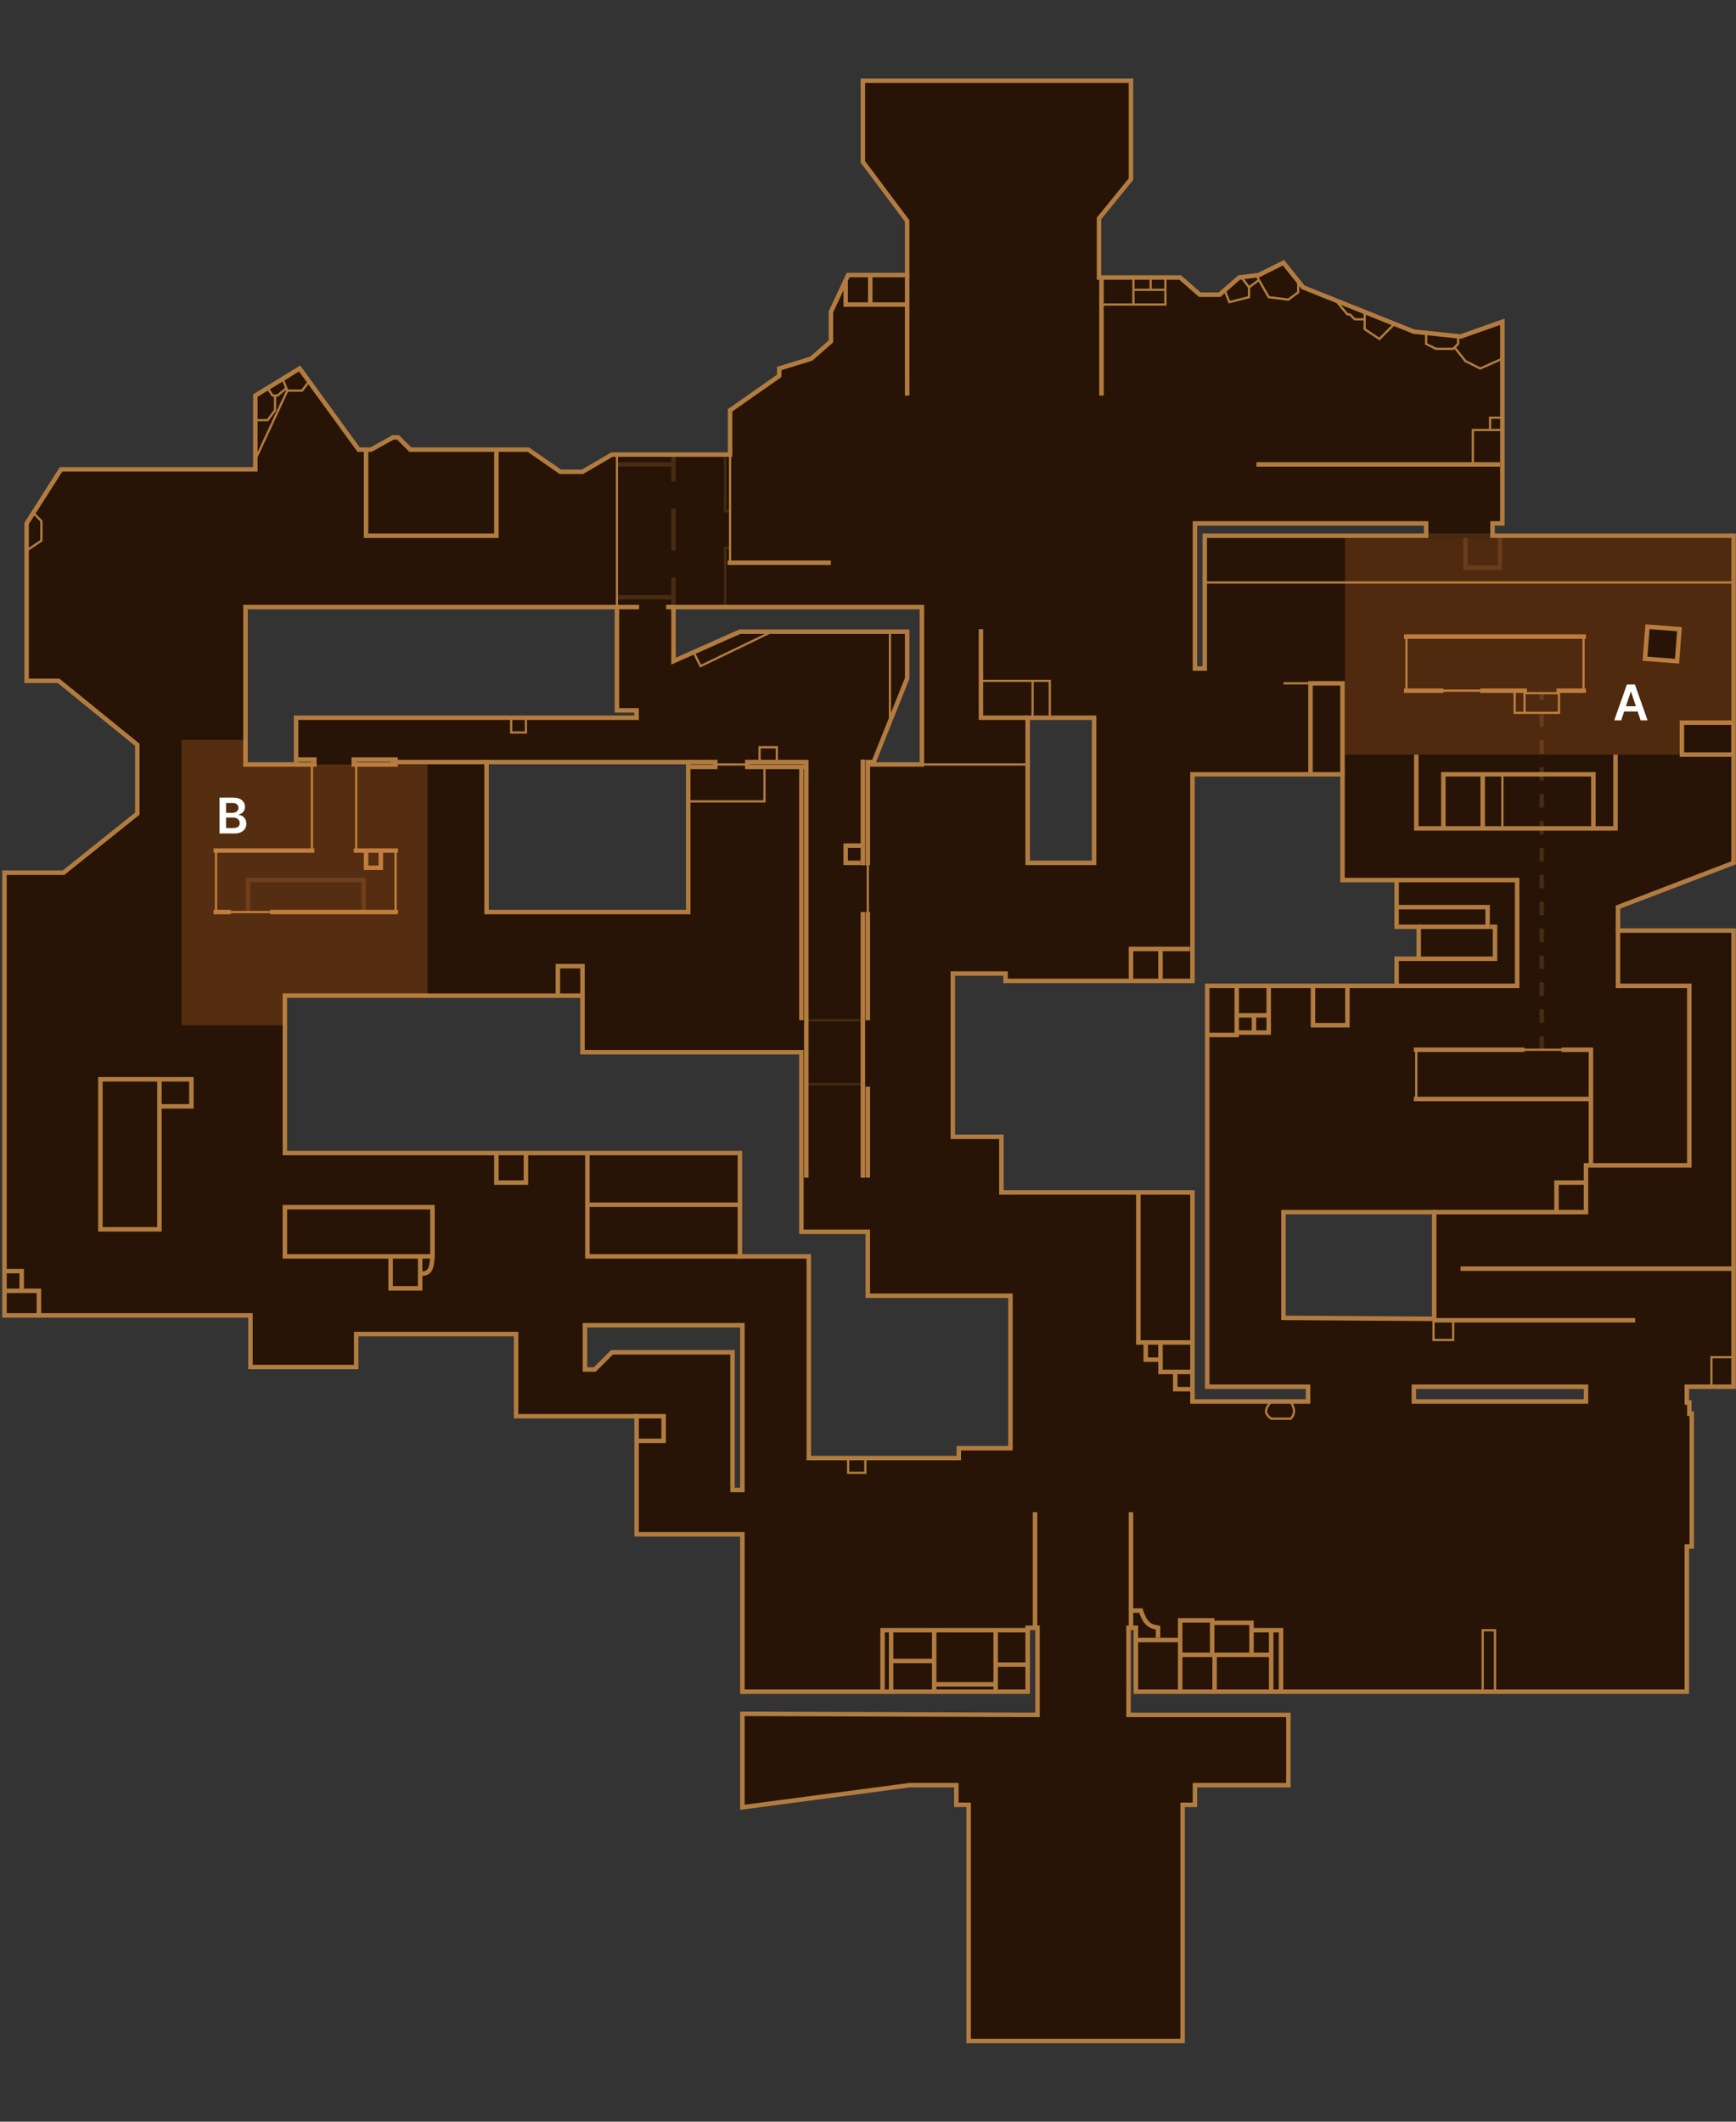 <svg width="387" height="473" viewBox="0 0 387 473" fill="none" xmlns="http://www.w3.org/2000/svg">
<rect x="0" y="0" width="387" height="473" fill="#333333" stroke="none"/>
<path fill-rule="evenodd" clip-rule="evenodd" d="M1 293.25V194.555H14.159L30.608 181.395V166.043L13.063 151.787H5.935V116.695L13.611 104.632H56.927V88.183L66.797 82.152L79.956 100.246H82.698L87.632 97.504H88.729L91.471 100.246H117.789L124.917 105.181H129.852L136.432 101.343H162.75V91.473L173.716 83.797V82.152L180.844 79.959L185.231 76.121V69.541L189.069 61.316H202.228V49.254L192.359 36.094V18H252.124V39.932L244.996 48.705V61.864H263.09L267.477 65.703H271.863L276.25 61.864L280.636 61.316L286.119 58.575L290.506 64.058L315.179 73.927L325.597 75.024L334.918 71.734V116.695H332.725V119.437H386.459V192.361L360.689 202.231V207.455H386.459V309.151H376.041V312.684H376.59V315.182H377.138V344.79H376.041V377.141H253.221V362.885H251.576V382.315H287.216V397.976H266.38V402.363H263.639V455H215.936V402.363H213.194V397.976H202.777L165.492 402.911V382.075L231.289 382.315V362.885H229.095V377.141H165.492V342.049H141.915V315.73H115.048V297.408H79.408V304.764H55.831V293.25H1ZM266.38 116.695V149.045H268.573V119.437H317.921V116.695H266.38ZM229.095 160.011V192.361H243.9V160.011H229.095ZM291.602 309.151V312.44H265.832V265.834H223.236V253.432H212.409V217.035H224.161V218.68H265.832V172.622H299.279V196.199H311.341V206.617H316.276V213.745H311.341V219.777H269.122V309.151H291.602ZM63.507 257.061V221.97H129.852V234.581H178.651V274.607H193.455V288.863H225.257V322.858H213.743V325.051H180.296V280.09H164.944V257.061H63.507ZM130.4 305.312V295.443H165.492V332.179H163.299V301.474H136.432L132.593 305.312H130.4ZM315.179 309.151V312.44H353.561V309.151H315.179ZM286.119 270.221V293.798L319.725 294.02V270.221H286.119ZM108.468 203.327V169.881H153.429V203.327H108.468ZM54.734 135.338V170.429H66.001V160.011H141.915V158.366H137.528V135.338H102.985H88.729H54.734ZM150.139 147.4V135.338H205.518V170.429H194.552L202.228 151.238V140.821H164.944L150.139 147.4Z" fill="#271406"/>
<path d="M1 194.555V194.055H0.5V194.555H1ZM1 293.25H0.5V293.75H1V293.25ZM14.159 194.555V195.055H14.335L14.472 194.945L14.159 194.555ZM30.608 181.395L30.921 181.786L31.108 181.636V181.395H30.608ZM30.608 166.043H31.108V165.805L30.924 165.655L30.608 166.043ZM13.063 151.787L13.378 151.399L13.24 151.287H13.063V151.787ZM5.935 151.787H5.435V152.287H5.935V151.787ZM5.935 116.695L5.513 116.427L5.435 116.55V116.695H5.935ZM13.611 104.632V104.132H13.337L13.189 104.364L13.611 104.632ZM56.927 104.632V105.132H57.427V104.632H56.927ZM56.927 88.183L56.666 87.757L56.427 87.903V88.183H56.927ZM66.797 82.152L67.201 81.858L66.93 81.485L66.536 81.725L66.797 82.152ZM79.956 100.246L79.552 100.54L79.701 100.746H79.956V100.246ZM82.698 100.246V100.746H82.827L82.94 100.683L82.698 100.246ZM87.632 97.504V97.004H87.503L87.39 97.067L87.632 97.504ZM88.729 97.504L89.082 97.151L88.936 97.004H88.729V97.504ZM91.471 100.246L91.117 100.599L91.263 100.746H91.471V100.246ZM117.789 100.246L118.074 99.835L117.945 99.746H117.789V100.246ZM124.917 105.181L124.633 105.592L124.761 105.681H124.917V105.181ZM129.852 105.181V105.681H129.987L130.104 105.613L129.852 105.181ZM136.432 101.343V100.843H136.296L136.18 100.911L136.432 101.343ZM162.75 101.343V101.843H163.25V101.343H162.75ZM162.75 91.473L162.464 91.063L162.25 91.213V91.473H162.75ZM173.716 83.797L174.003 84.206L174.216 84.057V83.797H173.716ZM173.716 82.152L173.569 81.674L173.216 81.782V82.152H173.716ZM180.844 79.959L180.991 80.436L181.093 80.405L181.174 80.335L180.844 79.959ZM185.231 76.121L185.56 76.497L185.731 76.347V76.121H185.231ZM185.231 69.541L184.778 69.329L184.731 69.43V69.541H185.231ZM189.069 61.316V60.816H188.751L188.616 61.105L189.069 61.316ZM202.228 61.316V61.816H202.728V61.316H202.228ZM202.228 49.254H202.728V49.087L202.628 48.953L202.228 49.254ZM192.359 36.094H191.859V36.261L191.959 36.394L192.359 36.094ZM192.359 18V17.5H191.859V18H192.359ZM252.124 18H252.624V17.5H252.124V18ZM252.124 39.932L252.512 40.248L252.624 40.11V39.932H252.124ZM244.996 48.705L244.608 48.39L244.496 48.528V48.705H244.996ZM244.996 61.864H244.496V62.364H244.996V61.864ZM263.09 61.864L263.42 61.488L263.278 61.364H263.09V61.864ZM267.477 65.703L267.148 66.079L267.289 66.203H267.477V65.703ZM271.863 65.703V66.203H272.051L272.193 66.079L271.863 65.703ZM276.25 61.864L276.188 61.368L276.036 61.387L275.92 61.488L276.25 61.864ZM280.636 61.316L280.698 61.812L280.783 61.802L280.86 61.763L280.636 61.316ZM286.119 58.575L286.51 58.262L286.257 57.947L285.896 58.127L286.119 58.575ZM290.506 64.058L290.115 64.37L290.198 64.473L290.32 64.522L290.506 64.058ZM315.179 73.927L314.994 74.391L315.058 74.417L315.127 74.424L315.179 73.927ZM325.597 75.024L325.545 75.521L325.657 75.533L325.764 75.495L325.597 75.024ZM334.918 71.734H335.418V71.027L334.752 71.263L334.918 71.734ZM334.918 116.695V117.195H335.418V116.695H334.918ZM332.725 116.695V116.195H332.225V116.695H332.725ZM332.725 119.437H332.225V119.937H332.725V119.437ZM386.459 119.437H386.959V118.937H386.459V119.437ZM386.459 192.361L386.638 192.828L386.959 192.705V192.361H386.459ZM360.689 202.231L360.51 201.764L360.189 201.887V202.231H360.689ZM360.689 207.455H360.189V207.955H360.689V207.455ZM386.459 207.455H386.959V206.955H386.459V207.455ZM386.459 309.151V309.651H386.959V309.151H386.459ZM376.041 309.151V308.651H375.541V309.151H376.041ZM376.041 312.684H375.541V313.184H376.041V312.684ZM376.59 312.684H377.09V312.184H376.59V312.684ZM376.59 315.182H376.09V315.682H376.59V315.182ZM377.138 315.182H377.638V314.682H377.138V315.182ZM377.138 344.79V345.29H377.638V344.79H377.138ZM376.041 344.79V344.29H375.541V344.79H376.041ZM376.041 377.141V377.641H376.541V377.141H376.041ZM253.221 377.141H252.721V377.641H253.221V377.141ZM253.221 362.885H253.721V362.385H253.221V362.885ZM251.576 362.885V362.385H251.076V362.885H251.576ZM251.576 382.315H251.076V382.815H251.576V382.315ZM287.216 382.315H287.716V381.815H287.216V382.315ZM287.216 397.976V398.476H287.716V397.976H287.216ZM266.38 397.976V397.476H265.88V397.976H266.38ZM266.38 402.363V402.863H266.88V402.363H266.38ZM263.639 402.363V401.863H263.139V402.363H263.639ZM263.639 455V455.5H264.139V455H263.639ZM215.936 455H215.436V455.5H215.936V455ZM215.936 402.363H216.436V401.863H215.936V402.363ZM213.194 402.363H212.694V402.863H213.194V402.363ZM213.194 397.976H213.694V397.476H213.194V397.976ZM202.777 397.976V397.476H202.744L202.711 397.48L202.777 397.976ZM165.492 402.911H164.992V403.481L165.557 403.407L165.492 402.911ZM165.492 382.075L165.494 381.575L164.992 381.573V382.075H165.492ZM231.289 382.315L231.287 382.815L231.789 382.816V382.315H231.289ZM231.289 362.885H231.789V362.385H231.289V362.885ZM229.095 362.885V362.385H228.595V362.885H229.095ZM229.095 377.141V377.641H229.595V377.141H229.095ZM165.492 377.141H164.992V377.641H165.492V377.141ZM165.492 342.049H165.992V341.549H165.492V342.049ZM141.915 342.049H141.415V342.549H141.915V342.049ZM141.915 315.73H142.415V315.23H141.915V315.73ZM115.048 315.73H114.548V316.23H115.048V315.73ZM115.048 297.408H115.548V296.908H115.048V297.408ZM79.408 297.408V296.908H78.908V297.408H79.408ZM79.408 304.764V305.264H79.908V304.764H79.408ZM55.831 304.764H55.331V305.264H55.831V304.764ZM55.831 293.25H56.331V292.75H55.831V293.25ZM266.38 149.045H265.88V149.545H266.38V149.045ZM266.38 116.695V116.195H265.88V116.695H266.38ZM268.573 149.045V149.545H269.073V149.045H268.573ZM268.573 119.437V118.937H268.073V119.437H268.573ZM317.921 119.437V119.937H318.421V119.437H317.921ZM317.921 116.695H318.421V116.195H317.921V116.695ZM229.095 192.361H228.595V192.861H229.095V192.361ZM229.095 160.011V159.511H228.595V160.011H229.095ZM243.9 192.361V192.861H244.4V192.361H243.9ZM243.9 160.011H244.4V159.511H243.9V160.011ZM291.602 312.44V312.94H292.102V312.44H291.602ZM291.602 309.151H292.102V308.651H291.602V309.151ZM265.832 312.44H265.332V312.94H265.832V312.44ZM265.832 265.834H266.332V265.334H265.832V265.834ZM223.236 265.834H222.736V266.334H223.236V265.834ZM223.236 253.432H223.736V252.932H223.236V253.432ZM212.409 253.432H211.909V253.932H212.409V253.432ZM212.409 217.035V216.535H211.909V217.035H212.409ZM224.161 217.035H224.661V216.535H224.161V217.035ZM224.161 218.68H223.661V219.18H224.161V218.68ZM265.832 218.68V219.18H266.332V218.68H265.832ZM265.832 172.622V172.122H265.332V172.622H265.832ZM299.279 172.622H299.779V172.122H299.279V172.622ZM299.279 196.199H298.779V196.699H299.279V196.199ZM311.341 196.199H311.841V195.699H311.341V196.199ZM311.341 206.617H310.841V207.117H311.341V206.617ZM316.276 206.617H316.776V206.117H316.276V206.617ZM316.276 213.745V214.245H316.776V213.745H316.276ZM311.341 213.745V213.245H310.841V213.745H311.341ZM311.341 219.777V220.277H311.841V219.777H311.341ZM269.122 219.777V219.277H268.622V219.777H269.122ZM269.122 309.151H268.622V309.651H269.122V309.151ZM63.507 221.97V221.47H63.007V221.97H63.507ZM63.507 257.061H63.007V257.561H63.507V257.061ZM129.852 221.97H130.352V221.47H129.852V221.97ZM129.852 234.581H129.352V235.081H129.852V234.581ZM178.651 234.581H179.151V234.081H178.651V234.581ZM178.651 274.607H178.151V275.107H178.651V274.607ZM193.455 274.607H193.955V274.107H193.455V274.607ZM193.455 288.863H192.955V289.363H193.455V288.863ZM225.257 288.863H225.757V288.363H225.257V288.863ZM225.257 322.858V323.358H225.757V322.858H225.257ZM213.743 322.858V322.358H213.243V322.858H213.743ZM213.743 325.051V325.551H214.243V325.051H213.743ZM180.296 325.051H179.796V325.551H180.296V325.051ZM180.296 280.09H180.796V279.59H180.296V280.09ZM164.944 280.09H164.444V280.59H164.944V280.09ZM164.944 257.061H165.444V256.561H164.944V257.061ZM130.4 295.443V294.943H129.9V295.443H130.4ZM130.4 305.312H129.9V305.812H130.4V305.312ZM165.492 295.443H165.992V294.943H165.492V295.443ZM165.492 332.179V332.679H165.992V332.179H165.492ZM163.299 332.179H162.799V332.679H163.299V332.179ZM163.299 301.474H163.799V300.974H163.299V301.474ZM136.432 301.474V300.974H136.225L136.078 301.121L136.432 301.474ZM132.593 305.312V305.812H132.801L132.947 305.666L132.593 305.312ZM315.179 312.44H314.679V312.94H315.179V312.44ZM315.179 309.151V308.651H314.679V309.151H315.179ZM353.561 312.44V312.94H354.061V312.44H353.561ZM353.561 309.151H354.061V308.651H353.561V309.151ZM286.119 293.798H285.619V294.295L286.116 294.298L286.119 293.798ZM286.119 270.221V269.721H285.619V270.221H286.119ZM319.725 294.02L319.722 294.52L320.225 294.523V294.02H319.725ZM319.725 270.221H320.225V269.721H319.725V270.221ZM108.468 169.881V169.381H107.968V169.881H108.468ZM108.468 203.327H107.968V203.827H108.468V203.327ZM153.429 169.881H153.929V169.381H153.429V169.881ZM153.429 203.327V203.827H153.929V203.327H153.429ZM54.734 170.429H54.234V170.929H54.734V170.429ZM54.734 135.338V134.838H54.234V135.338H54.734ZM66.001 170.429V170.929H66.501V170.429H66.001ZM66.001 160.011V159.511H65.501V160.011H66.001ZM141.915 160.011V160.511H142.415V160.011H141.915ZM141.915 158.366H142.415V157.866H141.915V158.366ZM137.528 158.366H137.028V158.866H137.528V158.366ZM137.528 135.338H138.028V134.838H137.528V135.338ZM150.139 135.338V134.838H149.639V135.338H150.139ZM150.139 147.4H149.639V148.17L150.342 147.857L150.139 147.4ZM205.518 135.338H206.018V134.838H205.518V135.338ZM205.518 170.429V170.929H206.018V170.429H205.518ZM194.552 170.429L194.088 170.243L193.814 170.929H194.552V170.429ZM202.228 151.238L202.693 151.424L202.728 151.335V151.238H202.228ZM202.228 140.821H202.728V140.321H202.228V140.821ZM164.944 140.821V140.321H164.837L164.74 140.364L164.944 140.821ZM1 194.555H0.5V293.25H1H1.5V194.555H1ZM14.159 194.555V194.055H1V194.555V195.055H14.159V194.555ZM30.608 181.395L30.296 181.005L13.847 194.164L14.159 194.555L14.472 194.945L30.921 181.786L30.608 181.395ZM30.608 166.043H30.108V181.395H30.608H31.108V166.043H30.608ZM13.063 151.787L12.747 152.175L30.293 166.431L30.608 166.043L30.924 165.655L13.378 151.399L13.063 151.787ZM5.935 151.787V152.287H13.063V151.787V151.287H5.935V151.787ZM5.935 116.695H5.435V151.787H5.935H6.435V116.695H5.935ZM13.611 104.632L13.189 104.364L5.513 116.427L5.935 116.695L6.357 116.964L14.033 104.901L13.611 104.632ZM56.927 104.632V104.132H13.611V104.632V105.132H56.927V104.632ZM56.927 88.183H56.427V104.632H56.927H57.427V88.183H56.927ZM66.797 82.152L66.536 81.725L56.666 87.757L56.927 88.183L57.188 88.61L67.058 82.579L66.797 82.152ZM79.956 100.246L80.361 99.952L67.201 81.858L66.797 82.152L66.392 82.446L79.552 100.54L79.956 100.246ZM82.698 100.246V99.746H79.956V100.246V100.746H82.698V100.246ZM87.632 97.504L87.39 97.067L82.455 99.809L82.698 100.246L82.94 100.683L87.875 97.942L87.632 97.504ZM88.729 97.504V97.004H87.632V97.504V98.004H88.729V97.504ZM91.471 100.246L91.824 99.892L89.082 97.151L88.729 97.504L88.375 97.858L91.117 100.599L91.471 100.246ZM117.789 100.246V99.746H91.471V100.246V100.746H117.789V100.246ZM124.917 105.181L125.202 104.77L118.074 99.835L117.789 100.246L117.505 100.657L124.633 105.592L124.917 105.181ZM129.852 105.181V104.681H124.917V105.181V105.681H129.852V105.181ZM136.432 101.343L136.18 100.911L129.6 104.749L129.852 105.181L130.104 105.613L136.684 101.774L136.432 101.343ZM162.75 101.343V100.843H136.432V101.343V101.843H162.75V101.343ZM162.75 91.473H162.25V101.343H162.75H163.25V91.473H162.75ZM173.716 83.797L173.43 83.387L162.464 91.063L162.75 91.473L163.037 91.883L174.003 84.206L173.716 83.797ZM173.716 82.152H173.216V83.797H173.716H174.216V82.152H173.716ZM180.844 79.959L180.697 79.481L173.569 81.674L173.716 82.152L173.863 82.63L180.991 80.436L180.844 79.959ZM185.231 76.121L184.902 75.744L180.515 79.582L180.844 79.959L181.174 80.335L185.56 76.497L185.231 76.121ZM185.231 69.541H184.731V76.121H185.231H185.731V69.541H185.231ZM189.069 61.316L188.616 61.105L184.778 69.329L185.231 69.541L185.684 69.752L189.522 61.528L189.069 61.316ZM202.228 61.316V60.816H189.069V61.316V61.816H202.228V61.316ZM202.228 49.254H201.728V61.316H202.228H202.728V49.254H202.228ZM192.359 36.094L191.959 36.394L201.828 49.553L202.228 49.254L202.628 48.953L192.759 35.794L192.359 36.094ZM192.359 18H191.859V36.094H192.359H192.859V18H192.359ZM252.124 18V17.5H192.359V18V18.5H252.124V18ZM252.124 39.932H252.624V18H252.124H251.624V39.932H252.124ZM244.996 48.705L245.384 49.02L252.512 40.248L252.124 39.932L251.736 39.617L244.608 48.39L244.996 48.705ZM244.996 61.864H245.496V48.705H244.996H244.496V61.864H244.996ZM263.09 61.864V61.364H244.996V61.864V62.364H263.09V61.864ZM267.477 65.703L267.806 65.326L263.42 61.488L263.09 61.864L262.761 62.241L267.148 66.079L267.477 65.703ZM271.863 65.703V65.203H267.477V65.703V66.203H271.863V65.703ZM276.25 61.864L275.92 61.488L271.534 65.326L271.863 65.703L272.193 66.079L276.579 62.241L276.25 61.864ZM280.636 61.316L280.574 60.82L276.188 61.368L276.25 61.864L276.312 62.361L280.698 61.812L280.636 61.316ZM286.119 58.575L285.896 58.127L280.413 60.869L280.636 61.316L280.86 61.763L286.343 59.022L286.119 58.575ZM290.506 64.058L290.896 63.745L286.51 58.262L286.119 58.575L285.729 58.887L290.115 64.37L290.506 64.058ZM315.179 73.927L315.365 73.463L290.691 63.593L290.506 64.058L290.32 64.522L314.994 74.391L315.179 73.927ZM325.597 75.024L325.65 74.527L315.232 73.43L315.179 73.927L315.127 74.424L325.545 75.521L325.597 75.024ZM334.918 71.734L334.752 71.263L325.431 74.552L325.597 75.024L325.764 75.495L335.085 72.206L334.918 71.734ZM334.918 116.695H335.418V71.734H334.918H334.418V116.695H334.918ZM332.725 116.695V117.195H334.918V116.695V116.195H332.725V116.695ZM332.725 119.437H333.225V116.695H332.725H332.225V119.437H332.725ZM386.459 119.437V118.937H332.725V119.437V119.937H386.459V119.437ZM386.459 192.361H386.959V119.437H386.459H385.959V192.361H386.459ZM360.689 202.231L360.868 202.698L386.638 192.828L386.459 192.361L386.28 191.894L360.51 201.764L360.689 202.231ZM360.689 207.455H361.189V202.231H360.689H360.189V207.455H360.689ZM386.459 207.455V206.955H360.689V207.455V207.955H386.459V207.455ZM386.459 309.151H386.959V207.455H386.459H385.959V309.151H386.459ZM376.041 309.151V309.651H386.459V309.151V308.651H376.041V309.151ZM376.041 312.684H376.541V309.151H376.041H375.541V312.684H376.041ZM376.59 312.684V312.184H376.041V312.684V313.184H376.59V312.684ZM376.59 315.182H377.09V312.684H376.59H376.09V315.182H376.59ZM377.138 315.182V314.682H376.59V315.182V315.682H377.138V315.182ZM377.138 344.79H377.638V315.182H377.138H376.638V344.79H377.138ZM376.041 344.79V345.29H377.138V344.79V344.29H376.041V344.79ZM376.041 377.141H376.541V344.79H376.041H375.541V377.141H376.041ZM253.221 377.141V377.641H376.041V377.141V376.641H253.221V377.141ZM253.221 362.885H252.721V377.141H253.221H253.721V362.885H253.221ZM251.576 362.885V363.385H253.221V362.885V362.385H251.576V362.885ZM251.576 382.315H252.076V362.885H251.576H251.076V382.315H251.576ZM287.216 382.315V381.815H251.576V382.315V382.815H287.216V382.315ZM287.216 397.976H287.716V382.315H287.216H286.716V397.976H287.216ZM266.38 397.976V398.476H287.216V397.976V397.476H266.38V397.976ZM266.38 402.363H266.88V397.976H266.38H265.88V402.363H266.38ZM263.639 402.363V402.863H266.38V402.363V401.863H263.639V402.363ZM263.639 455H264.139V402.363H263.639H263.139V455H263.639ZM215.936 455V455.5H263.639V455V454.5H215.936V455ZM215.936 402.363H215.436V455H215.936H216.436V402.363H215.936ZM213.194 402.363V402.863H215.936V402.363V401.863H213.194V402.363ZM213.194 397.976H212.694V402.363H213.194H213.694V397.976H213.194ZM202.777 397.976V398.476H213.194V397.976V397.476H202.777V397.976ZM165.492 402.911L165.557 403.407L202.842 398.472L202.777 397.976L202.711 397.48L165.426 402.415L165.492 402.911ZM165.492 382.075H164.992V402.911H165.492H165.992V382.075H165.492ZM231.289 382.315L231.29 381.815L165.494 381.575L165.492 382.075L165.49 382.575L231.287 382.815L231.289 382.315ZM231.289 362.885H230.789V382.315H231.289H231.789V362.885H231.289ZM229.095 362.885V363.385H231.289V362.885V362.385H229.095V362.885ZM229.095 377.141H229.595V362.885H229.095H228.595V377.141H229.095ZM165.492 377.141V377.641H229.095V377.141V376.641H165.492V377.141ZM165.492 342.049H164.992V377.141H165.492H165.992V342.049H165.492ZM141.915 342.049V342.549H165.492V342.049V341.549H141.915V342.049ZM141.915 315.73H141.415V342.049H141.915H142.415V315.73H141.915ZM115.048 315.73V316.23H141.915V315.73V315.23H115.048V315.73ZM115.048 297.408H114.548V315.73H115.048H115.548V297.408H115.048ZM79.408 297.408V297.908H115.048V297.408V296.908H79.408V297.408ZM79.408 304.764H79.908V297.408H79.408H78.908V304.764H79.408ZM55.831 304.764V305.264H79.408V304.764V304.264H55.831V304.764ZM55.831 293.25H55.331V304.764H55.831H56.331V293.25H55.831ZM1 293.25V293.75H55.831V293.25V292.75H1V293.25ZM266.38 149.045H266.88V116.695H266.38H265.88V149.045H266.38ZM268.573 149.045V148.545H266.38V149.045V149.545H268.573V149.045ZM268.573 119.437H268.073V149.045H268.573H269.073V119.437H268.573ZM317.921 119.437V118.937H268.573V119.437V119.937H317.921V119.437ZM317.921 116.695H317.421V119.437H317.921H318.421V116.695H317.921ZM266.38 116.695V117.195H317.921V116.695V116.195H266.38V116.695ZM229.095 192.361H229.595V160.011H229.095H228.595V192.361H229.095ZM243.9 192.361V191.861H229.095V192.361V192.861H243.9V192.361ZM243.9 160.011H243.4V192.361H243.9H244.4V160.011H243.9ZM229.095 160.011V160.511H243.9V160.011V159.511H229.095V160.011ZM291.602 312.44H292.102V309.151H291.602H291.102V312.44H291.602ZM265.832 312.44V312.94H291.602V312.44V311.94H265.832V312.44ZM265.832 265.834H265.332V312.44H265.832H266.332V265.834H265.832ZM223.236 265.834V266.334H265.832V265.834V265.334H223.236V265.834ZM223.236 253.432H222.736V265.834H223.236H223.736V253.432H223.236ZM212.409 253.432V253.932H223.236V253.432V252.932H212.409V253.432ZM212.409 217.035H211.909V253.432H212.409H212.909V217.035H212.409ZM224.161 217.035V216.535H212.409V217.035V217.535H224.161V217.035ZM224.161 218.68H224.661V217.035H224.161H223.661V218.68H224.161ZM265.832 218.68V218.18H224.161V218.68V219.18H265.832V218.68ZM265.832 172.622H265.332V218.68H265.832H266.332V172.622H265.832ZM299.279 172.622V172.122H265.832V172.622V173.122H299.279V172.622ZM299.279 196.199H299.779V172.622H299.279H298.779V196.199H299.279ZM311.341 196.199V195.699H299.279V196.199V196.699H311.341V196.199ZM311.341 206.617H311.841V196.199H311.341H310.841V206.617H311.341ZM316.276 206.617V206.117H311.341V206.617V207.117H316.276V206.617ZM316.276 213.745H316.776V206.617H316.276H315.776V213.745H316.276ZM311.341 213.745V214.245H316.276V213.745V213.245H311.341V213.745ZM311.341 219.777H311.841V213.745H311.341H310.841V219.777H311.341ZM269.122 219.777V220.277H311.341V219.777V219.277H269.122V219.777ZM269.122 309.151H269.622V219.777H269.122H268.622V309.151H269.122ZM291.602 309.151V308.651H269.122V309.151V309.651H291.602V309.151ZM63.507 221.97H63.007V257.061H63.507H64.007V221.97H63.507ZM129.852 221.97V221.47H63.507V221.97V222.47H129.852V221.97ZM129.852 234.581H130.352V221.97H129.852H129.352V234.581H129.852ZM178.651 234.581V234.081H129.852V234.581V235.081H178.651V234.581ZM178.651 274.607H179.151V234.581H178.651H178.151V274.607H178.651ZM193.455 274.607V274.107H178.651V274.607V275.107H193.455V274.607ZM193.455 288.863H193.955V274.607H193.455H192.955V288.863H193.455ZM225.257 288.863V288.363H193.455V288.863V289.363H225.257V288.863ZM225.257 322.858H225.757V288.863H225.257H224.757V322.858H225.257ZM213.743 322.858V323.358H225.257V322.858V322.358H213.743V322.858ZM213.743 325.051H214.243V322.858H213.743H213.243V325.051H213.743ZM180.296 325.051V325.551H213.743V325.051V324.551H180.296V325.051ZM180.296 280.09H179.796V325.051H180.296H180.796V280.09H180.296ZM164.944 280.09V280.59H180.296V280.09V279.59H164.944V280.09ZM164.944 257.061H164.444V280.09H164.944H165.444V257.061H164.944ZM63.507 257.061V257.561H164.944V257.061V256.561H63.507V257.061ZM130.4 295.443H129.9V305.312H130.4H130.9V295.443H130.4ZM165.492 295.443V294.943H130.4V295.443V295.943H165.492V295.443ZM165.492 332.179H165.992V295.443H165.492H164.992V332.179H165.492ZM163.299 332.179V332.679H165.492V332.179V331.679H163.299V332.179ZM163.299 301.474H162.799V332.179H163.299H163.799V301.474H163.299ZM136.432 301.474V301.974H163.299V301.474V300.974H136.432V301.474ZM132.593 305.312L132.947 305.666L136.785 301.828L136.432 301.474L136.078 301.121L132.24 304.959L132.593 305.312ZM130.4 305.312V305.812H132.593V305.312V304.812H130.4V305.312ZM315.179 312.44H315.679V309.151H315.179H314.679V312.44H315.179ZM353.561 312.44V311.94H315.179V312.44V312.94H353.561V312.44ZM353.561 309.151H353.061V312.44H353.561H354.061V309.151H353.561ZM315.179 309.151V309.651H353.561V309.151V308.651H315.179V309.151ZM286.119 293.798H286.619V270.221H286.119H285.619V293.798H286.119ZM319.725 294.02L319.728 293.52L286.122 293.298L286.119 293.798L286.116 294.298L319.722 294.52L319.725 294.02ZM319.725 270.221H319.225V294.02H319.725H320.225V270.221H319.725ZM286.119 270.221V270.721H319.725V270.221V269.721H286.119V270.221ZM108.468 169.881H107.968V203.327H108.468H108.968V169.881H108.468ZM153.429 169.881V169.381H108.468V169.881V170.381H153.429V169.881ZM153.429 203.327H153.929V169.881H153.429H152.929V203.327H153.429ZM108.468 203.327V203.827H153.429V203.327V202.827H108.468V203.327ZM54.734 170.429H55.234V135.338H54.734H54.234V170.429H54.734ZM66.001 170.429V169.929H54.734V170.429V170.929H66.001V170.429ZM66.001 160.011H65.501V170.429H66.001H66.501V160.011H66.001ZM141.915 160.011V159.511H66.001V160.011V160.511H141.915V160.011ZM141.915 158.366H141.415V160.011H141.915H142.415V158.366H141.915ZM137.528 158.366V158.866H141.915V158.366V157.866H137.528V158.366ZM137.528 135.338H137.028V158.366H137.528H138.028V135.338H137.528ZM102.985 135.338V135.838H137.528V135.338V134.838H102.985V135.338ZM88.729 135.338V135.838H102.985V135.338V134.838H88.729V135.338ZM54.734 135.338V135.838H88.729V135.338V134.838H54.734V135.338ZM150.139 135.338H149.639V147.4H150.139H150.639V135.338H150.139ZM205.518 135.338V134.838H150.139V135.338V135.838H205.518V135.338ZM205.518 170.429H206.018V135.338H205.518H205.018V170.429H205.518ZM194.552 170.429V170.929H205.518V170.429V169.929H194.552V170.429ZM202.228 151.238L201.764 151.053L194.088 170.243L194.552 170.429L195.016 170.615L202.693 151.424L202.228 151.238ZM202.228 140.821H201.728V151.238H202.228H202.728V140.821H202.228ZM164.944 140.821V141.321H202.228V140.821V140.321H164.944V140.821ZM150.139 147.4L150.342 147.857L165.147 141.277L164.944 140.821L164.74 140.364L149.936 146.943L150.139 147.4Z" fill="#B27C40"/>
<path d="M161.654 101.891V113.954H162.75M162.75 122.178H161.654V135.338" stroke="#B27C40" stroke-opacity="0.23" stroke-width="0.5"/>
<path d="M137.528 103.536H150.139M150.139 103.536V101.343M150.139 103.536C150.139 103.974 150.139 106.277 150.139 107.374M150.139 113.405V122.726M150.139 128.758V133.144M150.139 135.338V133.144M150.139 133.144H137.528" stroke="#B27C40" stroke-opacity="0.23"/>
<path d="M313.534 153.98V141.917M353.012 153.98V141.917M268.573 129.854H386.459M328.339 103.536C328.339 102.658 328.339 98.053 328.339 95.859H332.177M334.918 95.859H332.177M332.177 95.859V93.118H334.918M154.526 145.207L156.171 148.497L172.071 140.821M198.39 140.821V160.011" stroke="#B27C40" stroke-width="0.5"/>
<path d="M354.658 259.803V244.999M354.658 244.999H315.18M354.658 244.999V234.033H348.078M339.853 234.033H315.18M253.221 365.626C254.098 365.626 260.166 365.626 263.09 365.626M263.09 365.626V361.24H270.218V361.788M263.09 365.626V368.916M270.218 368.916V361.788M270.218 368.916H270.767M270.218 368.916H263.09M278.991 368.916V363.433M278.991 368.916H283.378M278.991 368.916H270.767M270.218 361.788H278.991V363.433M278.991 363.433H283.378M285.571 377.141V363.433H283.378M283.378 363.433V368.916M283.378 377.141V368.916M270.767 377.141V368.916M263.09 377.141V368.916M230.74 337.114V362.885M252.124 337.114V359.046M252.124 362.885V359.046M252.124 359.046H254.318C255.286 361.947 256.237 362.56 258.156 362.885V365.078M229.095 363.433C228.937 363.433 226.069 363.433 221.967 363.433M196.745 377.141V363.433C197.348 363.433 197.986 363.433 198.653 363.433M198.653 363.433V370.287M198.653 363.433C201.483 363.433 204.834 363.433 208.26 363.433M198.653 377.141V370.287M198.653 370.287H208.26M208.26 370.287V363.433M208.26 370.287V375.496M208.26 377.141V375.496M208.26 363.433C213.098 363.433 218.085 363.433 221.967 363.433M208.26 375.496H221.967M221.967 375.496V377.141M221.967 375.496V371.109M221.967 363.433V371.109M221.967 371.109H229.095M141.366 315.73H147.946V321.213H141.915M253.769 265.834V299.281H255.414M265.832 299.281H258.704M255.414 299.281V303.119H258.704M255.414 299.281H258.704M258.704 303.119V299.281M258.704 303.119V305.861H261.994M265.832 305.861H262.268H261.994M261.994 305.861V309.699H265.832M252.124 218.68V211.552H258.704M265.284 211.552H258.704M258.704 211.552V218.68M202.228 61.316V67.896M202.228 88.183V67.896M245.545 88.183V61.864M202.228 67.896H194.004M188.521 62.413V67.896H194.004M194.004 61.316V67.896" stroke="#B27C40"/>
<path d="M339.305 234.033H349.174M334.918 184.685V172.622M337.66 153.98V158.915H339.853M339.853 158.915H347.529V154.528M339.853 158.915V154.528M339.853 153.98V154.528M347.529 153.98V154.528M347.529 154.528H339.853" stroke="#B27C40" stroke-width="0.5"/>
<path d="M60.217 203.327H88.729M47.606 189.62H70.087M78.859 189.62H81.601M88.729 189.62H84.891M66.248 170.429H70.087V169.332H66.248M108.468 169.881H87.084M81.601 189.62V193.458H84.891V189.62M81.601 189.62H84.891M124.369 221.97V215.39H129.852V221.97M153.429 169.881H159.46V170.977H153.429M179.748 170.977V169.881H166.588V170.977H178.651M179.748 170.977V262.545M179.748 170.977H178.651M178.651 227.453V170.977M192.359 262.545V203.327M193.455 262.545V242.257M193.455 227.453V203.327M193.455 192.91V169.881H194.552M192.359 192.91V188.523M192.359 169.332V188.523M192.359 188.523H188.521V192.361H191.81M218.677 140.272V160.011H229.095M185.231 125.468H162.202M142.463 135.338H137.528M148.494 135.338H150.688M81.601 100.246V119.437H110.661V100.246M280.088 103.536C280.526 103.536 316.459 103.536 334.37 103.536M312.986 141.917H353.561M353.561 153.98H346.981M340.401 153.98H329.984M321.759 153.98H312.986M386.459 161.108H374.945V168.236H386.459M360.14 168.236V184.685H355.206M315.728 168.236V184.685H321.759M321.759 184.685V172.622H355.206V184.685M321.759 184.685H355.206M78.859 170.429H88.181V169.332H78.859V170.429ZM367.268 139.724L366.72 146.852L373.848 147.4L374.396 140.272L367.268 139.724Z" stroke="#B27C40"/>
<path d="M330.532 172.622C330.532 173.061 330.532 180.847 330.532 184.685M292.15 172.622V152.335H299.278V172.622M269.122 230.743C269.56 230.743 273.691 230.743 275.701 230.743V230.194M275.701 219.777V226.356M279.539 226.356V230.194M279.539 226.356H282.829M279.539 226.356H275.701M279.539 230.194H275.701M279.539 230.194H282.829V226.356M275.701 230.194V226.356M282.829 226.356V219.777M292.699 219.777V228.55H300.375V219.777M364.527 294.346C363.65 294.346 334.187 294.346 319.566 294.346M325.597 282.832H386.459M319.566 270.221H346.981M360.689 206.617V219.777H376.59V259.803H353.561V263.641M353.561 263.641V270.221H346.981M353.561 263.641H346.981V270.221" stroke="#B27C40"/>
<path d="M110.661 257.061V263.641H117.241V257.061M130.948 257.061V268.576M164.943 280.09H130.948V268.576M164.943 268.576H130.948" stroke="#B27C40"/>
<path d="M47.606 203.327H51.444" stroke="#B27C40"/>
<path d="M35.543 240.612H22.384V274.059H35.543V246.644M35.543 240.612H42.671V246.644H35.543M35.543 240.612V246.644M1 283.38H4.838V287.767M4.838 287.767H8.676V293.25M4.838 287.767H1M87.084 280.09H63.507V269.124H96.405V280.09H93.664M87.084 280.09V287.218H93.664V280.09M87.084 280.09H93.664" stroke="#B27C40"/>
<path d="M93.664 283.928C95.766 284.055 96.242 283.013 96.405 280.09" stroke="#B27C40"/>
<path d="M311.341 219.777C311.78 219.777 329.435 219.777 338.208 219.777V196.199H311.341M311.341 202.231H331.629V206.617H316.276M332.177 206.617H333.274V213.745H316.276" stroke="#B27C40"/>
<path d="M48.154 189.62V203.327M88.181 203.327V189.62M69.538 189.62V169.881M79.408 189.62V169.881M113.951 160.011V163.301H117.241V160.011M169.33 169.881V166.591H173.168V169.881M159.46 170.429H166.588M170.427 170.977V178.654H153.429M193.455 192.361V203.876M205.518 170.429H229.095M218.677 151.787C219.116 151.787 226.537 151.787 230.192 151.787M230.192 151.787H234.03V160.011H230.192V151.787ZM162.75 101.343V125.468" stroke="#B27C40" stroke-width="0.5"/>
<path d="M137.528 101.343V135.338M56.927 102.439L64.055 87.087M64.055 87.087H67.345L68.99 84.893M64.055 87.087L63.836 86.538M62.959 84.345L63.836 86.538M63.836 86.538L61.862 88.183H61.314M59.669 86.538L60.765 88.183H61.314M61.314 88.183V91.473L59.669 93.666H56.927M7.58 114.502L9.225 116.147V120.533L5.935 122.726M189.069 325.051V328.341H192.907V325.051M319.566 294.346V298.733H323.952V294.346M315.728 234.033V244.999M283.378 312.44H287.764C288.665 314.215 288.761 315.083 287.764 316.279H283.378C281.937 315.165 281.778 314.366 283.378 312.44Z" stroke="#B27C40" stroke-width="0.5"/>
<path d="M245.544 67.896H252.672M252.672 67.896V64.606M252.672 67.896H259.8V64.606M256.511 64.606V61.864H252.672V64.606M256.511 64.606H252.672M256.511 64.606H259.8M259.8 64.606V61.864M381.524 309.151V302.571H386.459M321.211 153.98H330.532M292.15 152.335C291.712 152.335 287.947 152.335 286.119 152.335M272.96 64.606L274.056 67.348L278.443 66.251V64.058M278.443 64.058L276.798 61.864M278.443 64.058L280.636 62.413M280.636 62.413L280.088 61.316M280.636 62.413L282.829 66.251L287.216 66.799L289.409 65.154V62.413M297.634 66.799L300.375 70.089H300.923L302.02 71.186H304.213M304.213 71.186V69.541M304.213 71.186V73.379L307.503 75.572L310.793 72.282M317.921 73.927V76.669L320.114 77.765H323.952L324.262 77.455M325.049 75.024V76.669L324.262 77.455M324.262 77.455L326.694 80.507L329.984 82.152L334.918 79.959M330.532 377.141V363.433H333.273V377.141" stroke="#B27C40" stroke-width="0.5"/>
<path d="M50.896 203.327C51.773 203.327 57.841 203.327 60.765 203.327" stroke="#B27C40" stroke-width="0.5"/>
<path d="M179.748 227.453H192.359M192.359 241.709H179.199" stroke="#B27C40" stroke-opacity="0.23" stroke-width="0.5"/>
<path d="M326.694 119.437H332.725M326.694 119.437V126.565H334.37V119.437M326.694 119.437C326.255 119.437 320.662 119.437 317.921 119.437M55.282 203.327V196.199H81.053V203.327" stroke="#B27C40" stroke-opacity="0.23"/>
<path fill-rule="evenodd" clip-rule="evenodd" d="M299.827 119.985H385.911V161.108H374.945V168.236L299.827 168.236V119.985ZM385.911 168.236L386.459 168.236V161.108H385.911V168.236ZM367.269 139.724L366.72 146.852L373.848 147.4L374.396 140.272L367.269 139.724Z" fill="#F08234" fill-opacity="0.2"/>
<path d="M361.409 160.593H359.862L362.678 152.593H364.467L367.288 160.593H365.741L363.604 154.234H363.542L361.409 160.593ZM361.459 157.457H365.678V158.621H361.459V157.457Z" fill="white"/>
<path d="M54.734 170.429H95.309V221.969H63.507V228.55H40.478V164.946H54.734V170.429Z" fill="#F08234" fill-opacity="0.23"/>
<path d="M48.943 185.816V177.816H52.006C52.584 177.816 53.065 177.907 53.447 178.089C53.833 178.269 54.12 178.515 54.31 178.827C54.503 179.14 54.6 179.494 54.6 179.89C54.6 180.215 54.537 180.494 54.412 180.726C54.287 180.955 54.119 181.141 53.908 181.284C53.697 181.428 53.462 181.53 53.201 181.593V181.671C53.485 181.687 53.757 181.774 54.018 181.933C54.281 182.089 54.495 182.31 54.662 182.597C54.829 182.883 54.912 183.23 54.912 183.636C54.912 184.05 54.812 184.422 54.611 184.753C54.411 185.081 54.109 185.34 53.705 185.53C53.301 185.721 52.794 185.816 52.182 185.816H48.943ZM50.393 184.605H51.951C52.477 184.605 52.856 184.504 53.088 184.304C53.322 184.101 53.44 183.84 53.44 183.523C53.44 183.286 53.381 183.072 53.264 182.882C53.147 182.689 52.98 182.538 52.764 182.429C52.547 182.317 52.29 182.261 51.99 182.261H50.393V184.605ZM50.393 181.218H51.826C52.076 181.218 52.301 181.172 52.502 181.081C52.703 180.987 52.86 180.856 52.975 180.687C53.092 180.515 53.15 180.312 53.15 180.077C53.15 179.767 53.041 179.512 52.822 179.312C52.606 179.111 52.285 179.011 51.857 179.011H50.393V181.218Z" fill="white"/>
<path d="M343.691 234.033V154.528" stroke="#B27C40" stroke-opacity="0.23" stroke-dasharray="3 3"/>
</svg>
